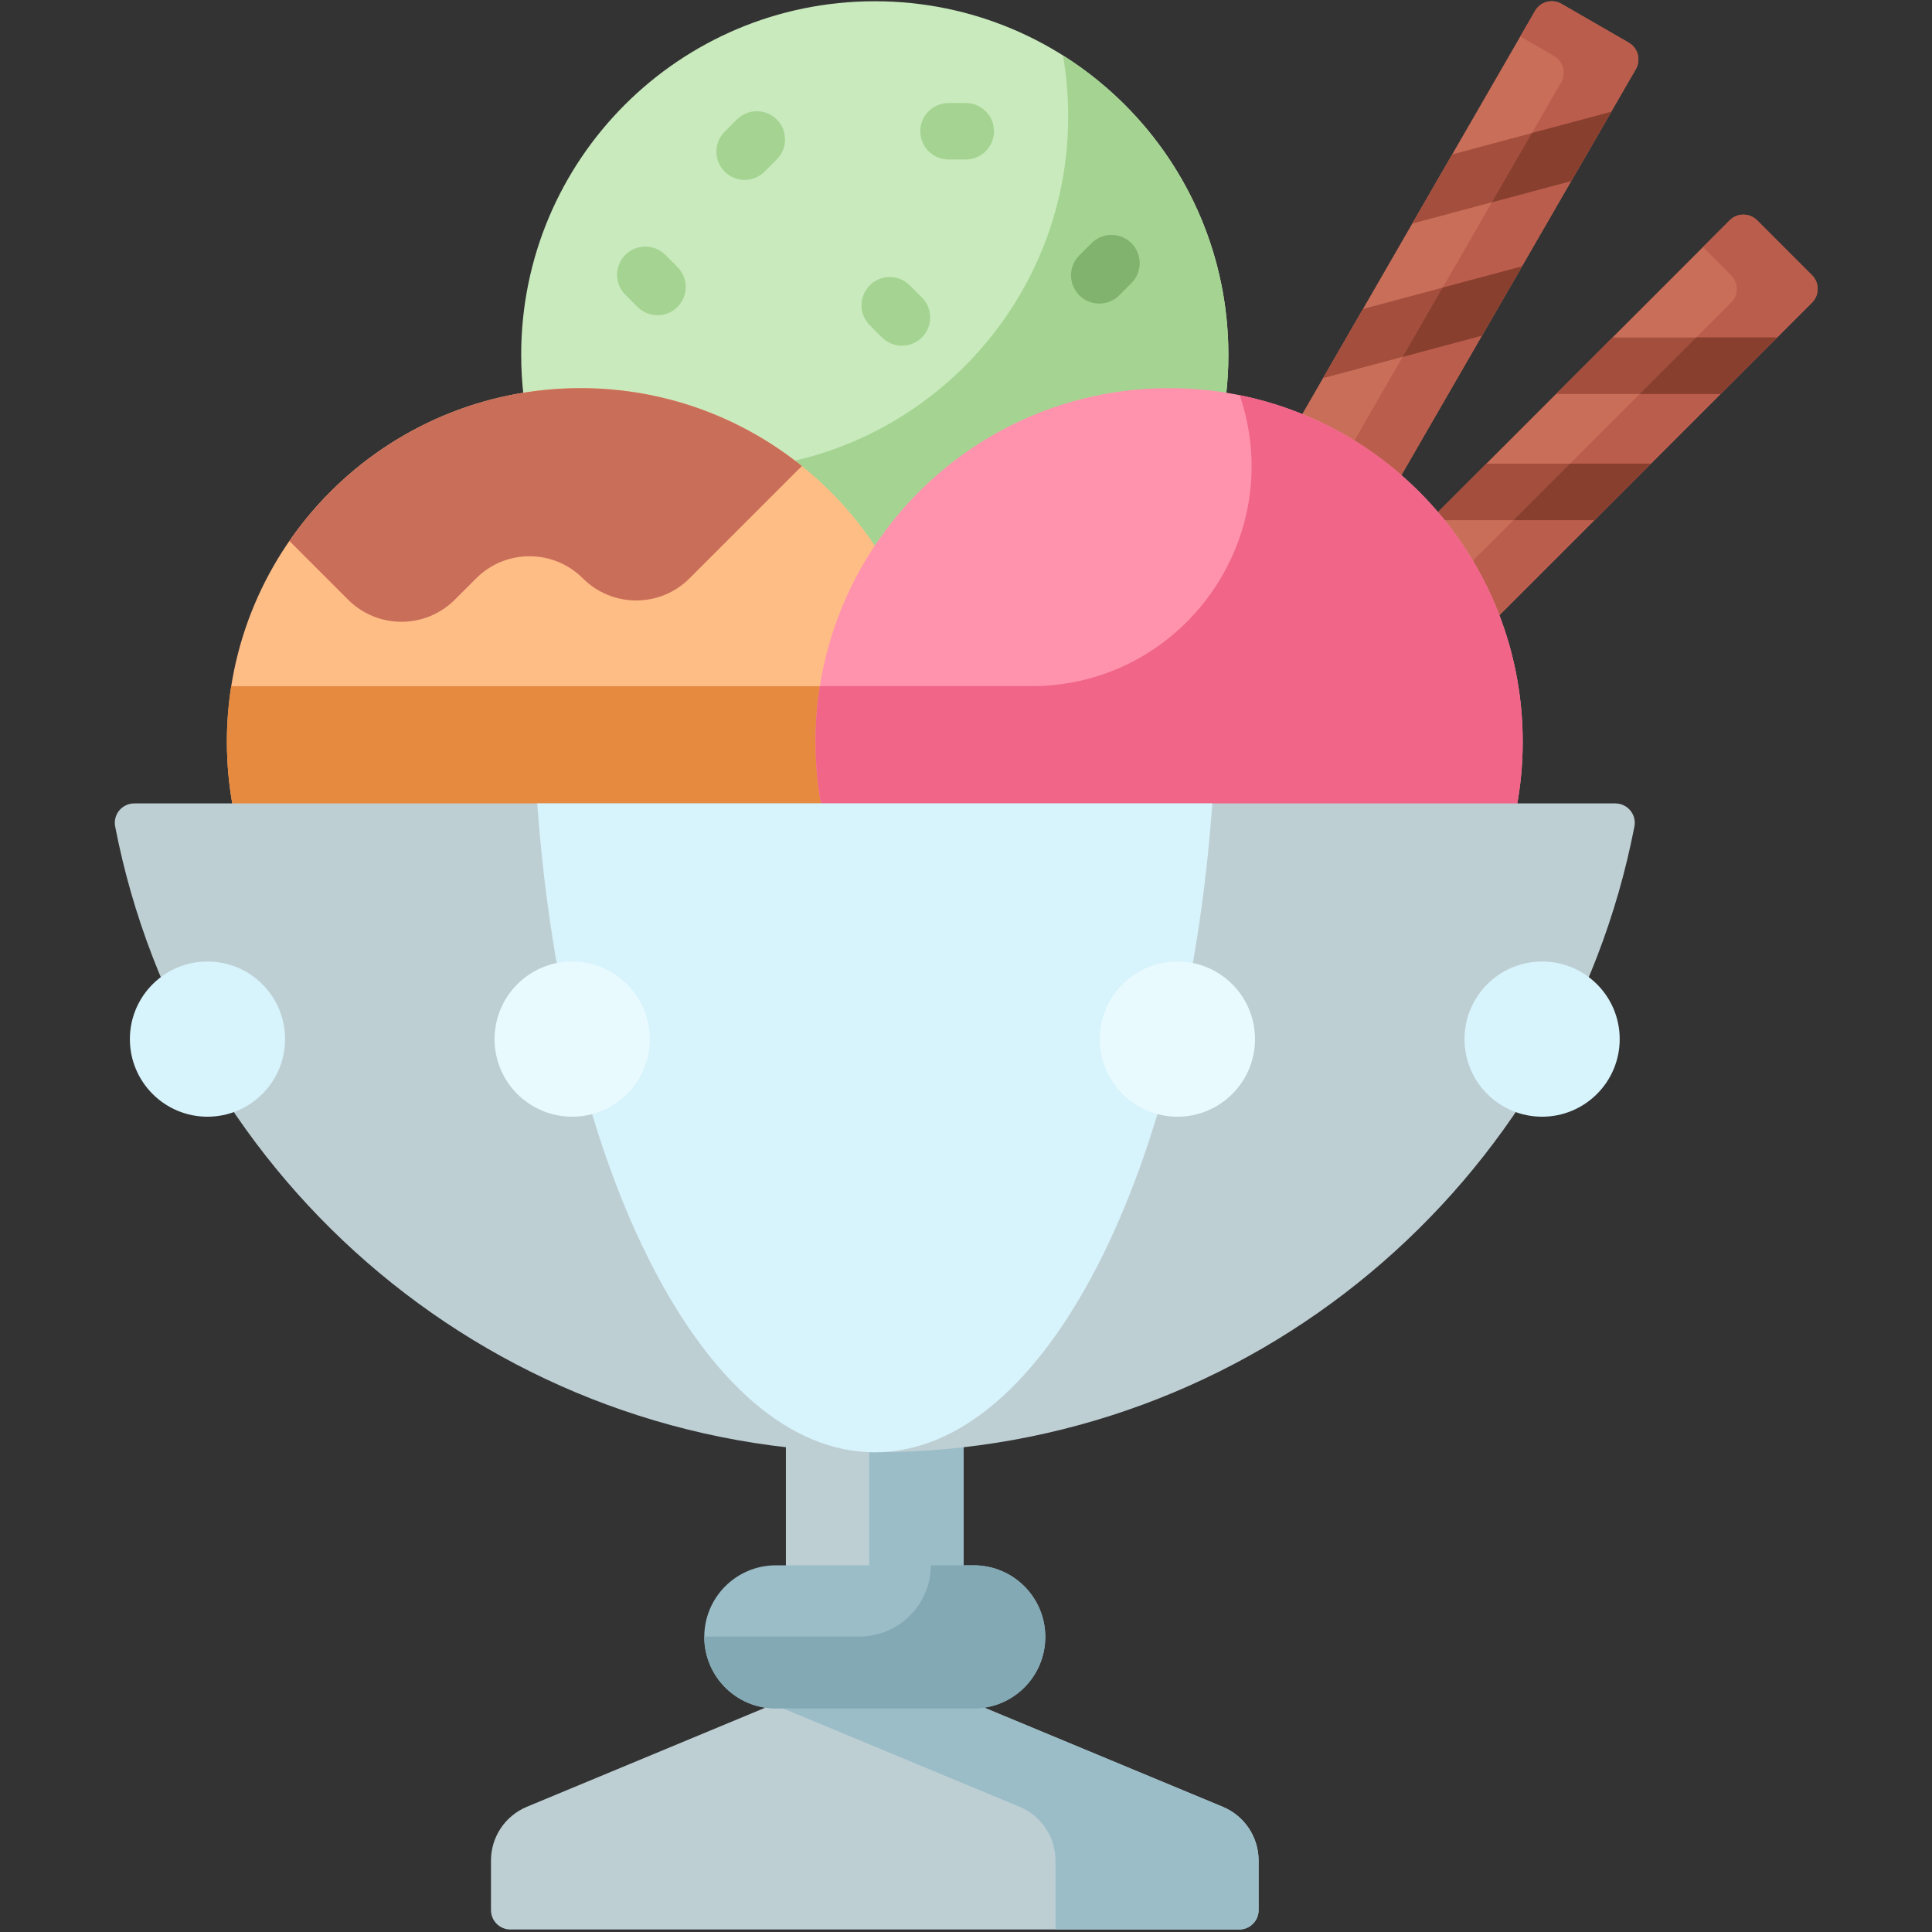 <svg width="513" height="513" viewBox="0 0 513 513" fill="none" xmlns="http://www.w3.org/2000/svg">
<rect x="0" y="0" width="513" height="513" fill="#333333" stroke="none"/>
<g clip-path="url(#clip0_695_11768)">
<path d="M432.467 11.325L414.624 1.023C412.16 -0.399 409.01 0.445 407.588 2.908L345.255 110.873C354.942 114.806 363.82 120.327 371.564 127.114L434.353 18.361C435.775 15.897 434.931 12.747 432.467 11.325Z" fill="#C96E59"/>
<path d="M432.468 11.325L414.625 1.023C412.161 -0.399 409.011 0.445 407.589 2.908L403.675 9.687L412.635 14.86C415.099 16.282 415.943 19.433 414.52 21.896L359.094 117.896C363.509 120.623 367.68 123.708 371.565 127.113L434.354 18.36C435.776 15.897 434.932 12.747 432.468 11.325Z" fill="#BB5D4C"/>
<path d="M427.809 29.691L385.591 41.004L374.985 59.374L417.203 48.062L427.809 29.691Z" fill="#A44F3E"/>
<path d="M351.29 100.413L393.508 89.102L404.114 70.731L361.897 82.043L351.29 100.413Z" fill="#A44F3E"/>
<path d="M481.134 73.07L466.565 58.501C464.553 56.489 461.292 56.489 459.28 58.501L381.054 136.727C387.951 144.803 393.488 154.071 397.313 164.175L481.134 80.354C483.145 78.343 483.145 75.081 481.134 73.07Z" fill="#C96E59"/>
<path d="M481.132 73.07L466.563 58.501C464.551 56.489 461.29 56.489 459.278 58.501L452.184 65.595L459.659 73.07C461.671 75.082 461.671 78.343 459.659 80.355L390.33 149.684C393.056 154.276 395.398 159.121 397.311 164.175L481.132 80.354C483.143 78.343 483.143 75.081 481.132 73.07Z" fill="#BB5D4C"/>
<path d="M438.369 123.121H394.662L381.052 136.731C381.441 137.186 381.809 137.659 382.189 138.121H423.368L438.369 123.121Z" fill="#A44F3E"/>
<path d="M154.132 104.091C186.894 104.091 215.747 121.146 232.281 146.843C248.815 121.146 277.668 104.091 310.43 104.091C315.566 104.091 320.604 104.517 325.516 105.323C325.945 101.682 326.172 97.98 326.172 94.224C326.172 42.368 284.136 0.332 232.281 0.332C180.426 0.332 138.39 42.368 138.39 94.223C138.39 97.979 138.617 101.681 139.046 105.322C143.958 104.517 148.996 104.091 154.132 104.091Z" fill="#C9EABD"/>
<path d="M209.732 122.617C218.611 129.275 226.263 137.485 232.282 146.84C248.816 121.143 277.669 104.088 310.431 104.088C315.567 104.088 320.605 104.514 325.517 105.32C325.946 101.679 326.173 97.977 326.173 94.221C326.173 60.732 308.637 31.343 282.25 14.723C283.159 19.968 283.637 25.36 283.637 30.865C283.637 75.86 251.984 113.456 209.732 122.617Z" fill="#A5D492"/>
<path d="M246.408 214.357C247.466 208.715 248.025 202.898 248.025 196.95C248.025 145.095 205.988 103.059 154.134 103.059C102.28 103.059 60.243 145.095 60.243 196.95C60.243 202.899 60.802 208.716 61.86 214.357H246.408Z" fill="#FFBD86"/>
<path d="M60.243 196.953C60.243 202.902 60.802 208.719 61.86 214.36H246.408C247.466 208.718 248.025 202.901 248.025 196.953C248.025 191.931 247.616 187.007 246.855 182.199H61.4C60.641 187.006 60.243 191.933 60.243 196.953Z" fill="#E68A40"/>
<path d="M154.133 103.059C122.079 103.059 93.781 119.126 76.841 143.641L92.435 159.235C100.258 167.058 112.942 167.058 120.765 159.235L126.431 153.569C134.254 145.746 146.938 145.746 154.761 153.569C162.584 161.392 175.268 161.392 183.091 153.569L212.918 123.742C196.827 110.805 176.386 103.059 154.133 103.059Z" fill="#C96E59"/>
<path d="M402.706 214.357C403.764 208.715 404.323 202.898 404.323 196.95C404.323 145.095 362.286 103.059 310.432 103.059C258.578 103.059 216.541 145.095 216.541 196.95C216.541 202.899 217.1 208.716 218.158 214.357H402.706Z" fill="#FF93AE"/>
<path d="M329.177 104.93C342.073 142.838 313.891 182.194 273.849 182.194H217.698C216.939 187.001 216.541 191.928 216.541 196.948C216.541 202.897 217.1 208.714 218.158 214.355H402.706C403.764 208.713 404.323 202.896 404.323 196.948C404.323 151.512 372.049 113.617 329.177 104.93Z" fill="#F06588"/>
<path d="M232.281 384.593C224.316 384.593 216.442 384.123 208.683 383.223V416.669H255.878V383.223C248.12 384.122 240.246 384.593 232.281 384.593Z" fill="#BECFD4"/>
<path d="M232.28 384.593C231.787 384.593 231.298 384.575 230.806 384.571V416.669H255.877V383.223C248.119 384.122 240.245 384.593 232.28 384.593Z" fill="#9ABDC8"/>
<path d="M324.671 479.754L259.294 452.578C259.046 452.588 258.802 452.616 258.551 452.616H206.011C205.76 452.616 205.517 452.589 205.268 452.578L139.891 479.754C134.126 482.15 130.37 487.78 130.37 494.023V507.183C130.37 510.028 132.676 512.334 135.521 512.334H329.042C331.887 512.334 334.193 510.028 334.193 507.183V494.023C334.192 487.78 330.436 482.15 324.671 479.754Z" fill="#BECFD4"/>
<path d="M324.671 479.755L259.294 452.578C259.046 452.588 258.802 452.616 258.551 452.616H206.011C205.795 452.616 205.583 452.596 205.37 452.584L270.735 479.755C276.5 482.151 280.256 487.781 280.256 494.024V512.335H329.041C331.886 512.335 334.192 510.029 334.192 507.184V494.024C334.192 487.781 330.436 482.151 324.671 479.755Z" fill="#9ABDC8"/>
<path d="M205.313 452.58C205.298 452.579 205.283 452.578 205.268 452.578L205.256 452.583L205.313 452.58Z" fill="#9ABDC8"/>
<path d="M258.55 453.645H206.01C195.514 453.645 187.006 445.137 187.006 434.641C187.006 424.145 195.514 415.637 206.01 415.637H258.55C269.046 415.637 277.554 424.145 277.554 434.641C277.554 445.137 269.046 453.645 258.55 453.645Z" fill="#9ABDC8"/>
<path d="M258.55 415.637H247.177C247.13 426.093 238.644 434.555 228.177 434.555H187.01C187.01 434.584 187.006 434.612 187.006 434.641C187.006 445.137 195.514 453.645 206.01 453.645H258.55C269.046 453.645 277.554 445.137 277.554 434.641C277.554 424.145 269.046 415.637 258.55 415.637Z" fill="#83A9B5"/>
<path d="M232.281 385.623C332.32 385.623 415.642 314.128 433.984 219.449C434.599 216.277 432.148 213.332 428.917 213.332H35.645C32.414 213.332 29.964 216.277 30.578 219.449C48.92 314.127 132.242 385.623 232.281 385.623Z" fill="#BECFD4"/>
<path d="M232.281 385.623C277.441 385.623 314.893 311.031 321.907 213.332H142.655C149.669 311.031 187.121 385.623 232.281 385.623Z" fill="#D7F3FB"/>
<path d="M151.927 296.517C163.306 296.517 172.531 287.292 172.531 275.913C172.531 264.533 163.306 255.309 151.927 255.309C140.548 255.309 131.323 264.533 131.323 275.913C131.323 287.292 140.548 296.517 151.927 296.517Z" fill="#E9FAFF"/>
<path d="M312.636 296.517C324.015 296.517 333.24 287.292 333.24 275.913C333.24 264.533 324.015 255.309 312.636 255.309C301.256 255.309 292.032 264.533 292.032 275.913C292.032 287.292 301.256 296.517 312.636 296.517Z" fill="#E9FAFF"/>
<path d="M55.091 296.517C66.47 296.517 75.695 287.292 75.695 275.913C75.695 264.533 66.47 255.309 55.091 255.309C43.712 255.309 34.487 264.533 34.487 275.913C34.487 287.292 43.712 296.517 55.091 296.517Z" fill="#D7F3FB"/>
<path d="M409.472 296.517C420.852 296.517 430.076 287.292 430.076 275.913C430.076 264.533 420.852 255.309 409.472 255.309C398.093 255.309 388.868 264.533 388.868 275.913C388.868 287.292 398.093 296.517 409.472 296.517Z" fill="#D7F3FB"/>
<path d="M393.508 89.109L404.114 70.738L383.066 76.378L372.46 94.749L393.508 89.109Z" fill="#883F2E"/>
<path d="M413.172 104.613H456.879L471.879 89.613H428.172L413.172 104.613Z" fill="#A44F3E"/>
<path d="M239.493 91.798C237.574 91.798 235.654 91.066 234.19 89.602L230.95 86.362C228.021 83.432 228.021 78.684 230.95 75.755C233.879 72.827 238.628 72.827 241.556 75.755L244.796 78.995C247.725 81.925 247.725 86.673 244.796 89.602C243.332 91.066 241.413 91.798 239.493 91.798Z" fill="#A5D492"/>
<path d="M174.591 83.704C172.672 83.704 170.752 82.972 169.288 81.508L166.048 78.268C163.119 75.338 163.119 70.59 166.048 67.661C168.977 64.733 173.726 64.733 176.654 67.661L179.894 70.901C182.823 73.831 182.823 78.579 179.894 81.508C178.43 82.972 176.51 83.704 174.591 83.704Z" fill="#A5D492"/>
<path d="M256.438 42.348H251.855C247.713 42.348 244.355 38.991 244.355 34.848C244.355 30.705 247.713 27.348 251.855 27.348H256.438C260.58 27.348 263.938 30.705 263.938 34.848C263.938 38.991 260.58 42.348 256.438 42.348Z" fill="#A5D492"/>
<path d="M197.721 47.774C195.802 47.774 193.882 47.042 192.418 45.578C189.489 42.648 189.489 37.9 192.418 34.971L195.658 31.731C198.587 28.803 203.336 28.803 206.264 31.731C209.193 34.661 209.193 39.409 206.264 42.338L203.024 45.578C201.56 47.041 199.641 47.774 197.721 47.774Z" fill="#A5D492"/>
<path d="M291.883 80.614C289.964 80.614 288.044 79.882 286.58 78.418C283.651 75.488 283.651 70.74 286.58 67.811L289.82 64.571C292.749 61.643 297.498 61.643 300.426 64.571C303.355 67.501 303.355 72.249 300.426 75.178L297.186 78.418C295.722 79.882 293.802 80.614 291.883 80.614Z" fill="#82B36E"/>
<path d="M456.878 104.605L471.878 89.606H450.406L435.405 104.605H456.878Z" fill="#883F2E"/>
<path d="M423.369 138.113L438.369 123.113H416.897L401.897 138.113H423.369Z" fill="#883F2E"/>
<path d="M417.202 48.062L427.808 29.691L406.759 35.331L396.153 53.702L417.202 48.062Z" fill="#883F2E"/>
</g>
<defs>
<clipPath id="clip0_695_11768">
<rect width="512" height="512" fill="white" transform="translate(0.562 0.332)"/>
</clipPath>
</defs>
</svg>
